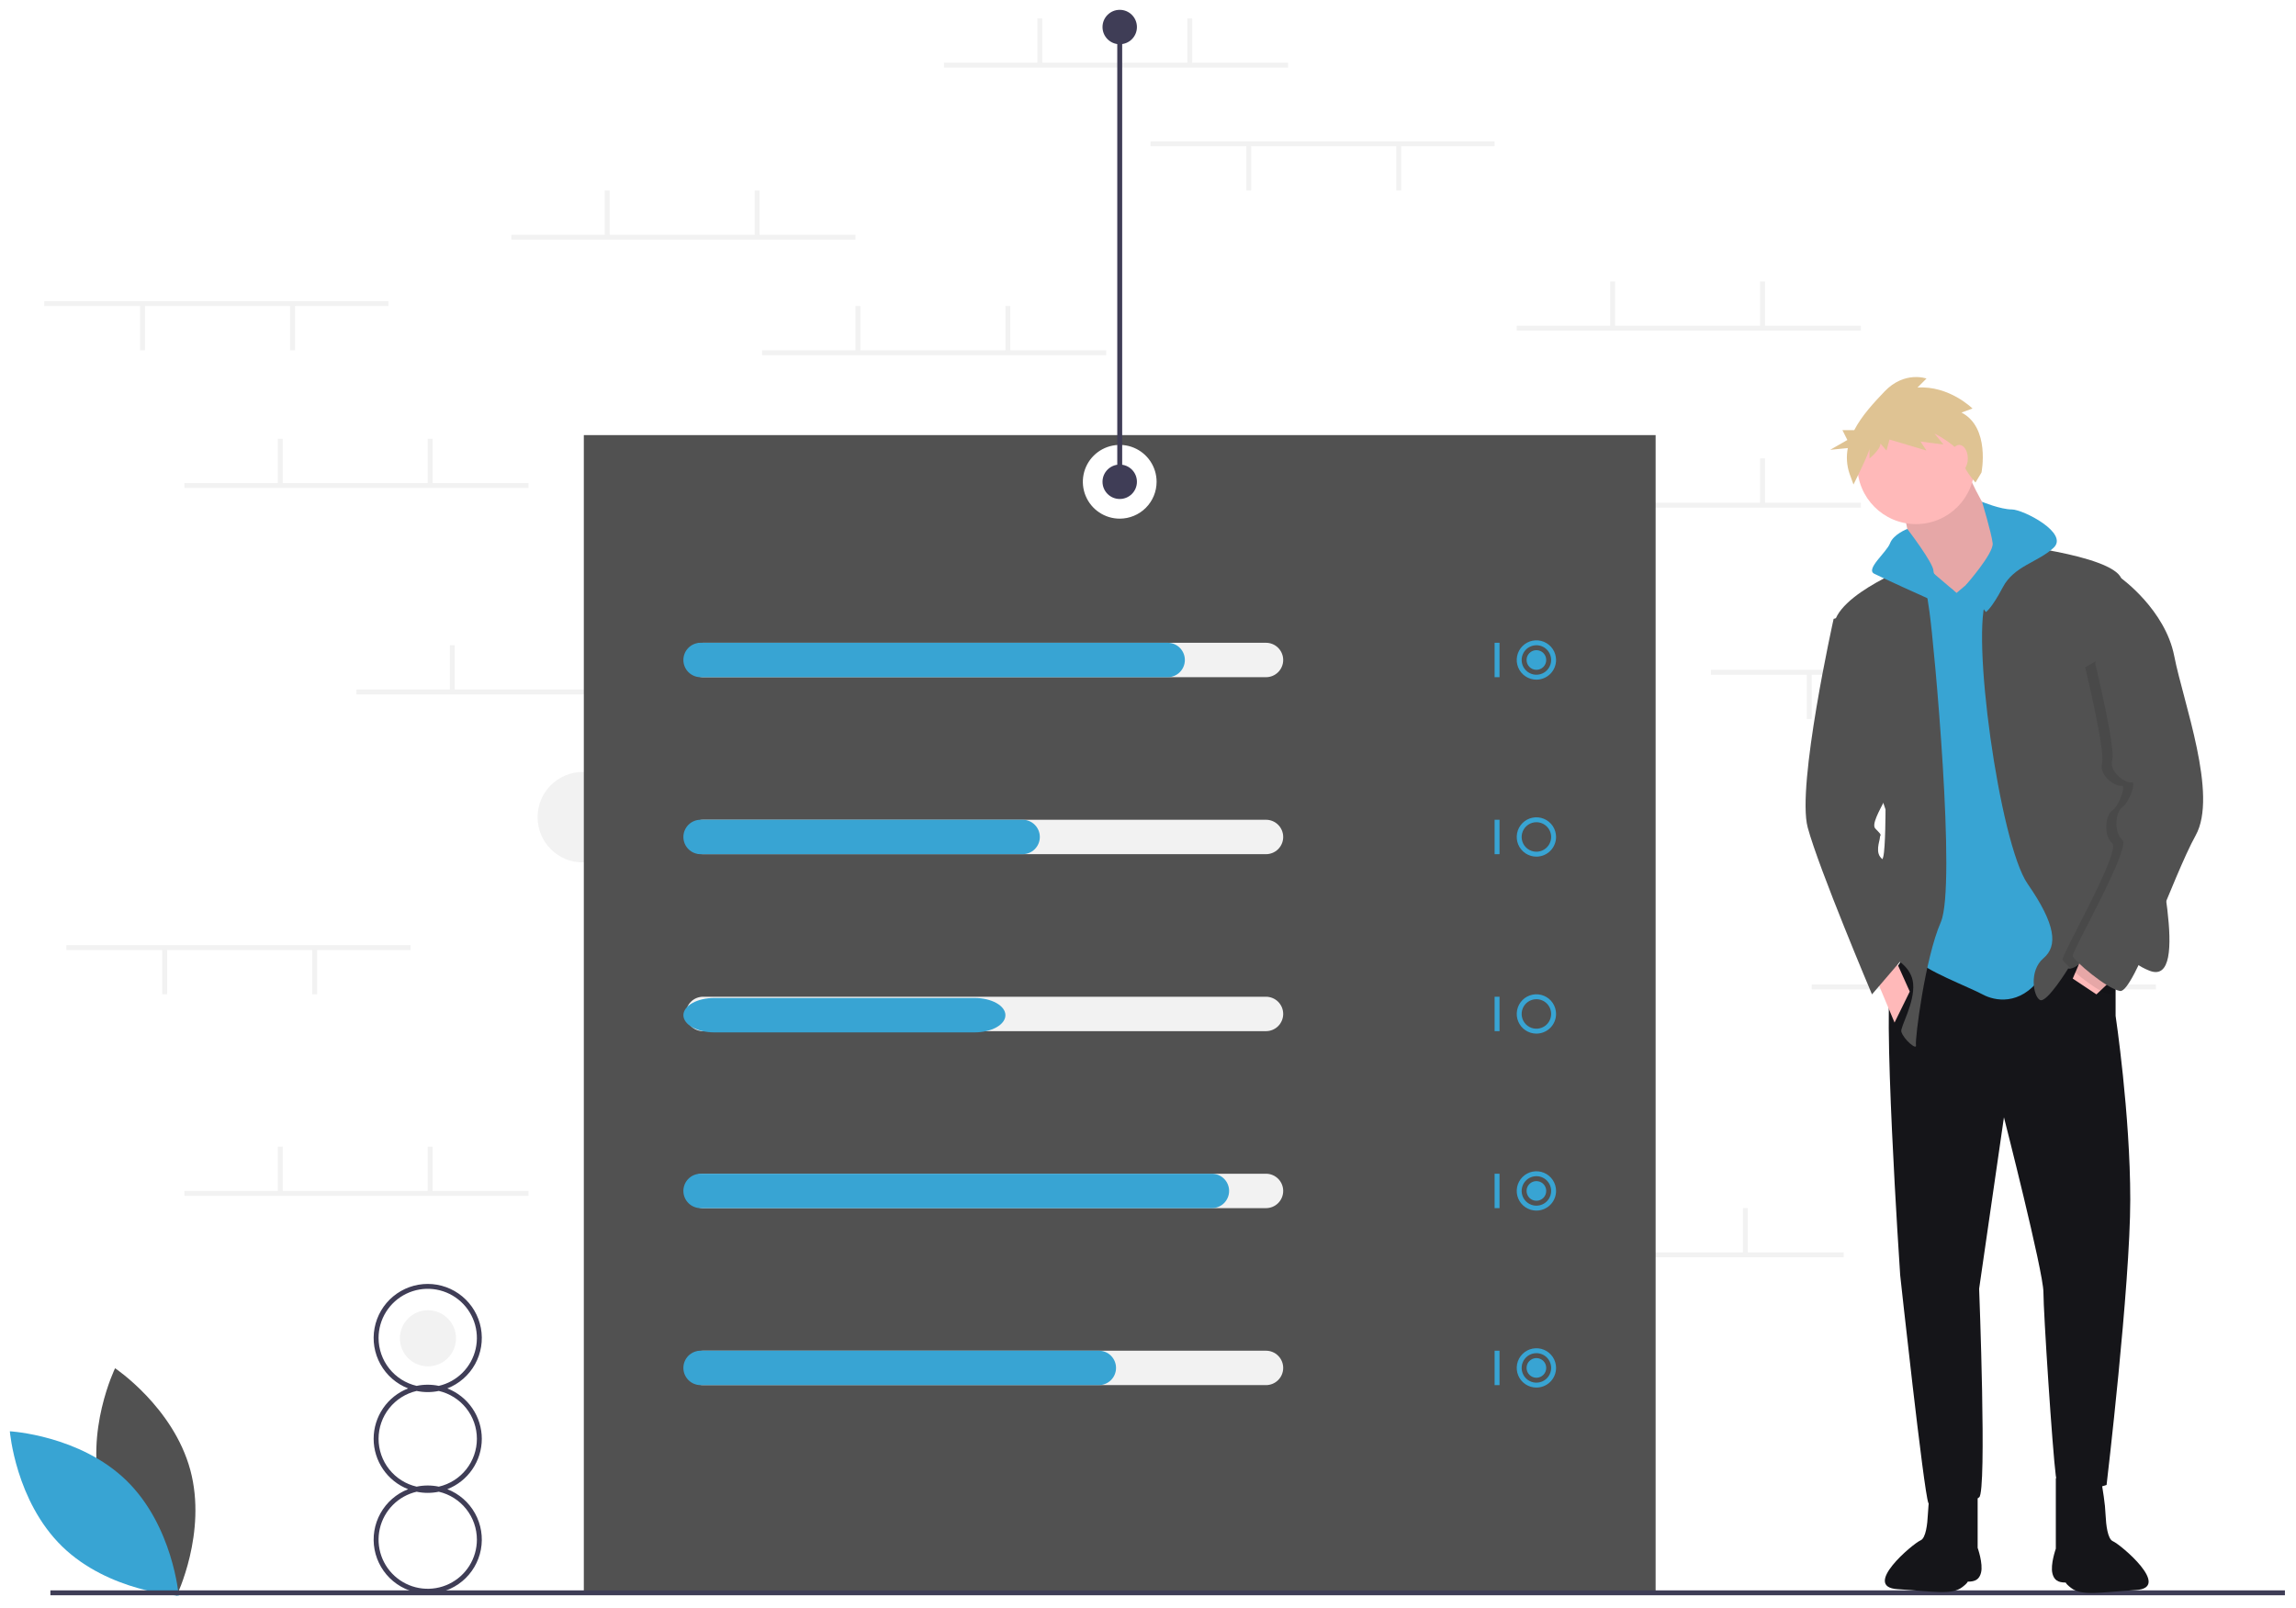 <svg width="934" height="654" viewBox="0 0 934 654" fill="none" xmlns="http://www.w3.org/2000/svg">
<g clip-path="url(#clip0)" filter="url(#filter0_d)">
<path d="M237.088 346.866C247.255 346.866 255.497 338.624 255.497 328.457C255.497 318.29 247.255 310.048 237.088 310.048C226.921 310.048 218.679 318.29 218.679 328.457C218.679 338.624 226.921 346.866 237.088 346.866Z" fill="#F2F2F2"/>
<path d="M174.088 551.866C180.389 551.866 185.497 546.758 185.497 540.457C185.497 534.156 180.389 529.048 174.088 529.048C167.787 529.048 162.679 534.156 162.679 540.457C162.679 546.758 167.787 551.866 174.088 551.866Z" fill="#F2F2F2"/>
<path d="M523.997 21.5H383.997V23.5H523.997V21.5Z" fill="#F2F2F2"/>
<path d="M423.997 3.5H421.997V22H423.997V3.5Z" fill="#F2F2F2"/>
<path d="M484.997 3.5H482.997V22H484.997V3.5Z" fill="#F2F2F2"/>
<path d="M749.997 505.5H609.997V507.5H749.997V505.5Z" fill="#F2F2F2"/>
<path d="M649.997 487.5H647.997V506H649.997V487.5Z" fill="#F2F2F2"/>
<path d="M710.997 487.5H708.997V506H710.997V487.5Z" fill="#F2F2F2"/>
<path d="M756.997 200.5H616.997V202.5H756.997V200.5Z" fill="#F2F2F2"/>
<path d="M656.997 182.5H654.997V201H656.997V182.5Z" fill="#F2F2F2"/>
<path d="M717.997 182.5H715.997V201H717.997V182.5Z" fill="#F2F2F2"/>
<path d="M756.997 128.5H616.997V130.5H756.997V128.5Z" fill="#F2F2F2"/>
<path d="M656.997 110.5H654.997V129H656.997V110.5Z" fill="#F2F2F2"/>
<path d="M717.997 110.5H715.997V129H717.997V110.5Z" fill="#F2F2F2"/>
<path d="M449.997 138.5H309.997V140.5H449.997V138.5Z" fill="#F2F2F2"/>
<path d="M349.997 120.5H347.997V139H349.997V120.5Z" fill="#F2F2F2"/>
<path d="M410.997 120.5H408.997V139H410.997V120.5Z" fill="#F2F2F2"/>
<path d="M347.997 91.5H207.997V93.5H347.997V91.5Z" fill="#F2F2F2"/>
<path d="M247.997 73.5H245.997V92H247.997V73.5Z" fill="#F2F2F2"/>
<path d="M308.997 73.5H306.997V92H308.997V73.5Z" fill="#F2F2F2"/>
<path d="M284.997 276.5H144.997V278.5H284.997V276.5Z" fill="#F2F2F2"/>
<path d="M184.997 258.5H182.997V277H184.997V258.5Z" fill="#F2F2F2"/>
<path d="M245.997 258.5H243.997V277H245.997V258.5Z" fill="#F2F2F2"/>
<path d="M214.997 480.5H74.997V482.5H214.997V480.5Z" fill="#F2F2F2"/>
<path d="M114.997 462.5H112.997V481H114.997V462.5Z" fill="#F2F2F2"/>
<path d="M175.997 462.5H173.997V481H175.997V462.5Z" fill="#F2F2F2"/>
<path d="M876.997 396.5H736.997V398.5H876.997V396.5Z" fill="#F2F2F2"/>
<path d="M776.997 378.5H774.997V397H776.997V378.5Z" fill="#F2F2F2"/>
<path d="M837.997 378.5H835.997V397H837.997V378.5Z" fill="#F2F2F2"/>
<path d="M835.997 268.5H695.997V270.5H835.997V268.5Z" fill="#F2F2F2"/>
<path d="M797.997 270H795.997V288.5H797.997V270Z" fill="#F2F2F2"/>
<path d="M736.997 270H734.997V288.5H736.997V270Z" fill="#F2F2F2"/>
<path d="M157.997 118.5H17.997V120.5H157.997V118.5Z" fill="#F2F2F2"/>
<path d="M119.997 120H117.997V138.5H119.997V120Z" fill="#F2F2F2"/>
<path d="M58.997 120H56.997V138.5H58.997V120Z" fill="#F2F2F2"/>
<path d="M166.997 380.5H26.997V382.5H166.997V380.5Z" fill="#F2F2F2"/>
<path d="M128.997 382H126.997V400.5H128.997V382Z" fill="#F2F2F2"/>
<path d="M67.997 382H65.997V400.5H67.997V382Z" fill="#F2F2F2"/>
<path d="M607.997 53.5H467.997V55.5H607.997V53.5Z" fill="#F2F2F2"/>
<path d="M569.997 55H567.997V73.5H569.997V55Z" fill="#F2F2F2"/>
<path d="M508.997 55H506.997V73.5H508.997V55Z" fill="#F2F2F2"/>
<path d="M214.997 192.5H74.997V194.5H214.997V192.5Z" fill="#F2F2F2"/>
<path d="M114.997 174.5H112.997V193H114.997V174.5Z" fill="#F2F2F2"/>
<path d="M175.997 174.5H173.997V193H175.997V174.5Z" fill="#F2F2F2"/>
<path d="M237.497 173V644H673.497V173H237.497ZM455.497 207C452.53 207 449.63 206.12 447.163 204.472C444.697 202.824 442.774 200.481 441.639 197.74C440.504 194.999 440.206 191.983 440.785 189.074C441.364 186.164 442.793 183.491 444.89 181.393C446.988 179.296 449.661 177.867 452.571 177.288C455.48 176.709 458.496 177.006 461.237 178.142C463.978 179.277 466.321 181.2 467.969 183.666C469.617 186.133 470.497 189.033 470.497 192C470.497 195.978 468.917 199.794 466.104 202.607C463.291 205.42 459.475 207 455.497 207V207Z" fill="#515151"/>
<path d="M41.255 603.797C48.169 629.356 71.851 645.184 71.851 645.184C71.851 645.184 84.323 619.575 77.409 594.017C70.495 568.459 46.813 552.63 46.813 552.63C46.813 552.63 34.341 578.239 41.255 603.797Z" fill="#515151"/>
<path d="M51.415 598.305C70.387 616.773 72.704 645.164 72.704 645.164C72.704 645.164 44.261 643.611 25.289 625.142C6.317 606.674 4 578.283 4 578.283C4 578.283 32.443 579.836 51.415 598.305Z" fill="#38A4D3"/>
<path d="M929.497 643H20.497V645H929.497V643Z" fill="#3F3D56"/>
<path d="M195.997 581.338C195.991 576.906 194.649 572.579 192.146 568.922C189.643 565.265 186.095 562.447 181.966 560.838C186.749 558.979 190.732 555.507 193.225 551.022C195.719 546.537 196.566 541.322 195.62 536.278C194.675 531.235 191.996 526.68 188.047 523.403C184.098 520.126 179.128 518.332 173.997 518.332C168.866 518.332 163.895 520.126 159.947 523.403C155.998 526.68 153.319 531.235 152.374 536.278C151.428 541.322 152.275 546.537 154.769 551.022C157.262 555.507 161.245 558.979 166.028 560.838C161.896 562.443 158.345 565.259 155.841 568.917C153.337 572.575 151.997 576.905 151.997 581.338C151.997 585.771 153.337 590.101 155.841 593.759C158.345 597.417 161.896 600.234 166.028 601.838C161.245 603.697 157.262 607.169 154.769 611.654C152.275 616.139 151.428 621.354 152.374 626.398C153.319 631.442 155.998 635.996 159.947 639.273C163.895 642.55 168.866 644.344 173.997 644.344C179.128 644.344 184.098 642.55 188.047 639.273C191.996 635.996 194.675 631.442 195.62 626.398C196.566 621.354 195.719 616.139 193.225 611.654C190.732 607.169 186.749 603.697 181.966 601.838C186.095 600.229 189.643 597.412 192.146 593.754C194.649 590.097 195.991 585.77 195.997 581.338V581.338ZM153.997 540.338C153.994 536.575 155.052 532.888 157.05 529.7C159.049 526.512 161.906 523.952 165.294 522.314C168.681 520.677 172.462 520.028 176.202 520.443C179.942 520.858 183.489 522.319 186.435 524.659C189.382 527 191.608 530.123 192.859 533.672C194.11 537.221 194.335 541.05 193.507 544.721C192.679 548.391 190.833 551.754 188.18 554.422C185.527 557.091 182.176 558.956 178.51 559.805C175.534 559.182 172.46 559.182 169.484 559.805C165.085 558.783 161.162 556.303 158.35 552.769C155.539 549.235 154.005 544.854 153.997 540.338V540.338ZM193.997 622.338C194 626.101 192.942 629.788 190.944 632.976C188.945 636.165 186.088 638.724 182.7 640.362C179.313 641.999 175.532 642.648 171.792 642.233C168.052 641.818 164.505 640.357 161.559 638.017C158.612 635.677 156.386 632.553 155.135 629.004C153.884 625.456 153.659 621.626 154.487 617.956C155.315 614.285 157.161 610.922 159.814 608.254C162.467 605.586 165.818 603.72 169.484 602.871C172.46 603.494 175.534 603.494 178.51 602.871C182.909 603.893 186.832 606.373 189.644 609.907C192.455 613.441 193.989 617.822 193.997 622.338V622.338ZM178.51 600.805C175.534 600.182 172.46 600.182 169.484 600.805C165.082 599.79 161.154 597.312 158.341 593.776C155.528 590.241 153.997 585.856 153.997 581.338C153.997 576.82 155.528 572.436 158.341 568.9C161.154 565.364 165.082 562.887 169.484 561.871C172.46 562.494 175.534 562.494 178.51 561.871C182.912 562.887 186.84 565.364 189.653 568.9C192.466 572.436 193.997 576.82 193.997 581.338C193.997 585.856 192.466 590.241 189.653 593.776C186.84 597.312 182.912 599.79 178.51 600.805V600.805Z" fill="#3F3D56"/>
<path d="M514.997 271.5H285.997C284.14 271.5 282.36 270.763 281.047 269.45C279.735 268.137 278.997 266.357 278.997 264.5C278.997 262.643 279.735 260.863 281.047 259.55C282.36 258.238 284.14 257.5 285.997 257.5H514.997C516.853 257.5 518.634 258.238 519.947 259.55C521.26 260.863 521.997 262.643 521.997 264.5C521.997 266.357 521.26 268.137 519.947 269.45C518.634 270.763 516.853 271.5 514.997 271.5V271.5Z" fill="#F2F2F2"/>
<path d="M514.997 343.5H285.997C284.14 343.5 282.36 342.763 281.047 341.45C279.735 340.137 278.997 338.357 278.997 336.5C278.997 334.643 279.735 332.863 281.047 331.55C282.36 330.238 284.14 329.5 285.997 329.5H514.997C516.853 329.5 518.634 330.238 519.947 331.55C521.26 332.863 521.997 334.643 521.997 336.5C521.997 338.357 521.26 340.137 519.947 341.45C518.634 342.763 516.853 343.5 514.997 343.5Z" fill="#F2F2F2"/>
<path d="M514.997 415.5H285.997C284.14 415.5 282.36 414.763 281.047 413.45C279.735 412.137 278.997 410.357 278.997 408.5C278.997 406.643 279.735 404.863 281.047 403.55C282.36 402.238 284.14 401.5 285.997 401.5H514.997C516.853 401.5 518.634 402.238 519.947 403.55C521.26 404.863 521.997 406.643 521.997 408.5C521.997 410.357 521.26 412.137 519.947 413.45C518.634 414.763 516.853 415.5 514.997 415.5Z" fill="#F2F2F2"/>
<path d="M514.997 487.5H285.997C284.14 487.5 282.36 486.763 281.047 485.45C279.735 484.137 278.997 482.357 278.997 480.5C278.997 478.643 279.735 476.863 281.047 475.55C282.36 474.238 284.14 473.5 285.997 473.5H514.997C516.853 473.5 518.634 474.238 519.947 475.55C521.26 476.863 521.997 478.643 521.997 480.5C521.997 482.357 521.26 484.137 519.947 485.45C518.634 486.763 516.853 487.5 514.997 487.5V487.5Z" fill="#F2F2F2"/>
<path d="M514.997 559.5H285.997C284.14 559.5 282.36 558.763 281.047 557.45C279.735 556.137 278.997 554.357 278.997 552.5C278.997 550.643 279.735 548.863 281.047 547.55C282.36 546.238 284.14 545.5 285.997 545.5H514.997C516.853 545.5 518.634 546.238 519.947 547.55C521.26 548.863 521.997 550.643 521.997 552.5C521.997 554.357 521.26 556.137 519.947 557.45C518.634 558.763 516.853 559.5 514.997 559.5Z" fill="#F2F2F2"/>
<path d="M474.997 271.5H284.997C283.14 271.5 281.36 270.763 280.047 269.45C278.735 268.137 277.997 266.357 277.997 264.5C277.997 262.643 278.735 260.863 280.047 259.55C281.36 258.238 283.14 257.5 284.997 257.5H474.997C476.853 257.5 478.634 258.238 479.947 259.55C481.26 260.863 481.997 262.643 481.997 264.5C481.997 266.357 481.26 268.137 479.947 269.45C478.634 270.763 476.853 271.5 474.997 271.5V271.5Z" fill="#38A4D3"/>
<path d="M415.997 343.5H284.997C283.14 343.5 281.36 342.763 280.047 341.45C278.735 340.137 277.997 338.357 277.997 336.5C277.997 334.643 278.735 332.863 280.047 331.55C281.36 330.238 283.14 329.5 284.997 329.5H415.997C417.853 329.5 419.634 330.238 420.947 331.55C422.26 332.863 422.997 334.643 422.997 336.5C422.997 338.357 422.26 340.137 420.947 341.45C419.634 342.763 417.853 343.5 415.997 343.5Z" fill="#38A4D3"/>
<path d="M396.438 416H290.562C287.23 416 284.035 415.263 281.679 413.95C279.323 412.637 278 410.857 278 409C278 407.143 279.323 405.363 281.679 404.05C284.035 402.738 287.23 402 290.562 402H396.438C399.77 402 402.965 402.738 405.321 404.05C407.677 405.363 409 407.143 409 409C409 410.857 407.677 412.637 405.321 413.95C402.965 415.263 399.77 416 396.438 416V416Z" fill="#38A4D3"/>
<path d="M492.997 487.5H284.997C283.14 487.5 281.36 486.763 280.047 485.45C278.735 484.137 277.997 482.357 277.997 480.5C277.997 478.643 278.735 476.863 280.047 475.55C281.36 474.238 283.14 473.5 284.997 473.5H492.997C494.853 473.5 496.634 474.238 497.947 475.55C499.26 476.863 499.997 478.643 499.997 480.5C499.997 482.357 499.26 484.137 497.947 485.45C496.634 486.763 494.853 487.5 492.997 487.5V487.5Z" fill="#38A4D3"/>
<path d="M446.997 559.5H284.997C283.14 559.5 281.36 558.763 280.047 557.45C278.735 556.137 277.997 554.357 277.997 552.5C277.997 550.643 278.735 548.863 280.047 547.55C281.36 546.238 283.14 545.5 284.997 545.5H446.997C448.853 545.5 450.634 546.238 451.947 547.55C453.26 548.863 453.997 550.643 453.997 552.5C453.997 554.357 453.26 556.137 451.947 557.45C450.634 558.763 448.853 559.5 446.997 559.5V559.5Z" fill="#38A4D3"/>
<path d="M609.997 257.5H607.997V271.5H609.997V257.5Z" fill="#38A4D3"/>
<path d="M624.997 272.5C623.415 272.5 621.868 272.031 620.552 271.152C619.237 270.273 618.211 269.023 617.606 267.561C617 266.1 616.842 264.491 617.151 262.939C617.459 261.387 618.221 259.962 619.34 258.843C620.459 257.724 621.884 256.962 623.436 256.654C624.988 256.345 626.597 256.503 628.058 257.109C629.52 257.714 630.77 258.74 631.649 260.055C632.528 261.371 632.997 262.918 632.997 264.5C632.994 266.621 632.151 268.654 630.651 270.154C629.151 271.654 627.118 272.498 624.997 272.5V272.5ZM624.997 258.5C623.81 258.5 622.65 258.852 621.664 259.511C620.677 260.17 619.908 261.108 619.454 262.204C619 263.3 618.881 264.507 619.112 265.671C619.344 266.834 619.915 267.904 620.754 268.743C621.593 269.582 622.662 270.153 623.826 270.385C624.99 270.616 626.197 270.497 627.293 270.043C628.389 269.589 629.326 268.82 629.986 267.833C630.645 266.847 630.997 265.687 630.997 264.5C630.995 262.909 630.362 261.384 629.238 260.259C628.113 259.134 626.588 258.502 624.997 258.5V258.5Z" fill="#38A4D3"/>
<path d="M609.997 329.5H607.997V343.5H609.997V329.5Z" fill="#38A4D3"/>
<path d="M624.997 344.5C623.415 344.5 621.868 344.031 620.552 343.152C619.237 342.273 618.211 341.023 617.606 339.561C617 338.1 616.842 336.491 617.151 334.939C617.459 333.387 618.221 331.962 619.34 330.843C620.459 329.724 621.884 328.962 623.436 328.654C624.988 328.345 626.597 328.503 628.058 329.109C629.52 329.714 630.77 330.74 631.649 332.055C632.528 333.371 632.997 334.918 632.997 336.5C632.994 338.621 632.151 340.654 630.651 342.154C629.151 343.654 627.118 344.498 624.997 344.5ZM624.997 330.5C623.81 330.5 622.65 330.852 621.664 331.511C620.677 332.17 619.908 333.108 619.454 334.204C619 335.3 618.881 336.507 619.112 337.671C619.344 338.834 619.915 339.904 620.754 340.743C621.593 341.582 622.662 342.153 623.826 342.385C624.99 342.616 626.197 342.497 627.293 342.043C628.389 341.589 629.326 340.82 629.986 339.833C630.645 338.847 630.997 337.687 630.997 336.5C630.995 334.909 630.362 333.384 629.238 332.259C628.113 331.134 626.588 330.502 624.997 330.5V330.5Z" fill="#38A4D3"/>
<path d="M609.997 401.5H607.997V415.5H609.997V401.5Z" fill="#38A4D3"/>
<path d="M624.997 416.5C623.415 416.5 621.868 416.031 620.552 415.152C619.237 414.273 618.211 413.023 617.606 411.561C617 410.1 616.842 408.491 617.151 406.939C617.459 405.387 618.221 403.962 619.34 402.843C620.459 401.724 621.884 400.962 623.436 400.654C624.988 400.345 626.597 400.503 628.058 401.109C629.52 401.714 630.77 402.74 631.649 404.055C632.528 405.371 632.997 406.918 632.997 408.5C632.994 410.621 632.151 412.654 630.651 414.154C629.151 415.654 627.118 416.498 624.997 416.5V416.5ZM624.997 402.5C623.81 402.5 622.65 402.852 621.664 403.511C620.677 404.17 619.908 405.108 619.454 406.204C619 407.3 618.881 408.507 619.112 409.671C619.344 410.834 619.915 411.904 620.754 412.743C621.593 413.582 622.662 414.153 623.826 414.385C624.99 414.616 626.197 414.497 627.293 414.043C628.389 413.589 629.326 412.82 629.986 411.833C630.645 410.847 630.997 409.687 630.997 408.5C630.995 406.909 630.362 405.384 629.238 404.259C628.113 403.134 626.588 402.502 624.997 402.5V402.5Z" fill="#38A4D3"/>
<path d="M609.997 473.5H607.997V487.5H609.997V473.5Z" fill="#38A4D3"/>
<path d="M624.997 488.5C623.415 488.5 621.868 488.031 620.552 487.152C619.237 486.273 618.211 485.023 617.606 483.561C617 482.1 616.842 480.491 617.151 478.939C617.459 477.387 618.221 475.962 619.34 474.843C620.459 473.724 621.884 472.962 623.436 472.654C624.988 472.345 626.597 472.503 628.058 473.109C629.52 473.714 630.77 474.74 631.649 476.055C632.528 477.371 632.997 478.918 632.997 480.5C632.994 482.621 632.151 484.654 630.651 486.154C629.151 487.654 627.118 488.498 624.997 488.5V488.5ZM624.997 474.5C623.81 474.5 622.65 474.852 621.664 475.511C620.677 476.17 619.908 477.108 619.454 478.204C619 479.3 618.881 480.507 619.112 481.671C619.344 482.834 619.915 483.904 620.754 484.743C621.593 485.582 622.662 486.153 623.826 486.385C624.99 486.616 626.197 486.497 627.293 486.043C628.389 485.589 629.326 484.82 629.986 483.833C630.645 482.847 630.997 481.687 630.997 480.5C630.995 478.909 630.362 477.384 629.238 476.259C628.113 475.134 626.588 474.502 624.997 474.5Z" fill="#38A4D3"/>
<path d="M609.997 545.5H607.997V559.5H609.997V545.5Z" fill="#38A4D3"/>
<path d="M624.997 560.5C623.415 560.5 621.868 560.031 620.552 559.152C619.237 558.273 618.211 557.023 617.606 555.561C617 554.1 616.842 552.491 617.151 550.939C617.459 549.387 618.221 547.962 619.34 546.843C620.459 545.724 621.884 544.962 623.436 544.654C624.988 544.345 626.597 544.503 628.058 545.109C629.52 545.714 630.77 546.74 631.649 548.055C632.528 549.371 632.997 550.918 632.997 552.5C632.994 554.621 632.151 556.654 630.651 558.154C629.151 559.654 627.118 560.498 624.997 560.5V560.5ZM624.997 546.5C623.81 546.5 622.65 546.852 621.664 547.511C620.677 548.17 619.908 549.108 619.454 550.204C619 551.3 618.881 552.507 619.112 553.671C619.344 554.834 619.915 555.904 620.754 556.743C621.593 557.582 622.662 558.153 623.826 558.385C624.99 558.616 626.197 558.497 627.293 558.043C628.389 557.589 629.326 556.82 629.986 555.833C630.645 554.847 630.997 553.687 630.997 552.5C630.995 550.909 630.362 549.384 629.238 548.259C628.113 547.134 626.588 546.502 624.997 546.5Z" fill="#38A4D3"/>
<path d="M624.997 268.5C627.206 268.5 628.997 266.709 628.997 264.5C628.997 262.291 627.206 260.5 624.997 260.5C622.788 260.5 620.997 262.291 620.997 264.5C620.997 266.709 622.788 268.5 624.997 268.5Z" fill="#38A4D3"/>
<path d="M624.997 484.5C627.206 484.5 628.997 482.709 628.997 480.5C628.997 478.291 627.206 476.5 624.997 476.5C622.788 476.5 620.997 478.291 620.997 480.5C620.997 482.709 622.788 484.5 624.997 484.5Z" fill="#38A4D3"/>
<path d="M624.997 556.5C627.206 556.5 628.997 554.709 628.997 552.5C628.997 550.291 627.206 548.5 624.997 548.5C622.788 548.5 620.997 550.291 620.997 552.5C620.997 554.709 622.788 556.5 624.997 556.5Z" fill="#38A4D3"/>
<path d="M455.497 199C459.363 199 462.497 195.866 462.497 192C462.497 188.134 459.363 185 455.497 185C451.631 185 448.497 188.134 448.497 192C448.497 195.866 451.631 199 455.497 199Z" fill="#3F3D56"/>
<path d="M455.497 14C459.363 14 462.497 10.866 462.497 7C462.497 3.134 459.363 0 455.497 0C451.631 0 448.497 3.134 448.497 7C448.497 10.866 451.631 14 455.497 14Z" fill="#3F3D56"/>
<path d="M456.497 7H454.497V192H456.497V7Z" fill="#3F3D56"/>
<path d="M860.614 384.479V409.254C860.614 409.254 866.578 449.169 866.578 484.037C866.578 518.906 856.943 600.112 856.943 600.112C856.943 600.112 837.674 606.994 836.297 596.442C834.921 585.89 831.251 529.917 831.251 521.658C831.251 513.4 815.193 450.545 815.193 450.545L805.1 520.282C805.1 520.282 808.311 602.865 805.1 605.159C801.888 607.453 786.289 611.582 784.454 607.453C782.619 603.324 772.984 514.777 772.984 514.777C772.984 514.777 765.184 399.16 769.772 392.279C774.36 385.397 778.489 379.891 778.489 379.891C778.489 379.891 844.097 363.833 860.614 384.479Z" fill="#151519"/>
<path d="M854.649 597.359L855.8 604.838C856.185 607.39 856.436 609.959 856.552 612.537C856.731 616.294 857.356 622.082 859.497 623C862.709 624.376 883.553 641.956 868.872 642.873C854.19 643.791 846.846 645.376 842.497 642C837.356 638.008 843.179 639.816 840.885 639.816C838.591 639.816 835.839 639.816 834.921 636.145C834.003 632.475 836.297 626.052 836.297 626.052V597.359H854.649Z" fill="#151519"/>
<path d="M786.145 597L784.995 604.479C784.609 607.03 784.358 609.6 784.243 612.178C784.064 615.935 783.438 621.723 781.297 622.641C778.086 624.017 757.241 641.597 771.923 642.514C786.604 643.432 793.949 645.017 798.297 641.641C803.439 637.649 797.615 639.456 799.909 639.456C802.203 639.456 804.956 639.456 805.873 635.786C806.791 632.116 804.497 625.693 804.497 625.693V597H786.145Z" fill="#151519"/>
<path d="M799.135 185.362C799.135 185.362 806.935 204.632 812.44 207.843C817.946 211.055 815.193 225.736 815.193 225.736L801.429 245.006H790.418L777.113 222.066C777.113 222.066 776.195 206.926 773.443 203.255C770.69 199.585 799.135 185.362 799.135 185.362Z" fill="#FFB9B9"/>
<path opacity="0.1" d="M799.135 185.362C799.135 185.362 806.935 204.632 812.44 207.843C817.946 211.055 815.193 225.736 815.193 225.736L801.429 245.006H790.418L777.113 222.066C777.113 222.066 776.195 206.926 773.443 203.255C770.69 199.585 799.135 185.362 799.135 185.362Z" fill="black"/>
<path d="M810.605 224.819L831.251 229.407L846.391 381.726C846.391 381.726 838.133 383.103 829.874 394.114C821.616 405.125 811.523 403.29 806.476 400.537C801.429 397.784 781.242 389.984 780.783 386.773C780.325 383.561 781.701 327.13 781.701 327.13L768.855 239.041L775.278 229.407H786.748L795.924 237.206L810.605 224.819Z" fill="#38A4D3"/>
<path d="M779.407 209.22C792.583 209.22 803.264 198.538 803.264 185.362C803.264 172.186 792.583 161.505 779.407 161.505C766.231 161.505 755.55 172.186 755.55 185.362C755.55 198.538 766.231 209.22 779.407 209.22Z" fill="#FFB9B9"/>
<path d="M813.817 217.019C813.817 217.019 858.778 221.607 862.908 231.242C867.037 240.876 860.155 283.544 860.155 283.544C860.155 283.544 876.671 320.707 876.213 329.424C875.754 338.141 891.812 397.784 874.377 390.902C856.943 384.02 862.449 366.127 853.732 378.973C845.015 391.82 841.344 389.984 841.344 389.984C841.344 389.984 832.627 404.207 829.874 402.831C827.122 401.454 825.286 390.902 831.251 385.855C837.215 380.809 836.297 372.092 824.828 355.575C813.358 339.058 801.429 252.346 808.311 239.041C815.193 225.736 813.817 217.019 813.817 217.019Z" fill="#515151"/>
<path d="M860.614 393.196L852.814 400.537L843.179 394.114L847.309 384.479L860.614 393.196Z" fill="#FFB9B9"/>
<path d="M780.783 224.819C780.783 224.819 745.915 237.665 745.915 251.429C745.915 265.193 767.02 325.295 767.02 325.295C767.02 325.295 767.02 340.894 766.102 344.564C765.184 348.234 750.749 380.247 763.349 383.103C771.214 384.885 777.676 389.569 778.26 396.178C778.953 404.027 772.945 413.934 773.443 415.677C774.36 418.889 779.866 423.476 779.407 421.182C778.948 418.889 783.077 385.855 789.5 371.174C795.924 356.493 786.748 257.852 784.913 245.006C784.027 238.186 782.647 231.439 780.783 224.819V224.819Z" fill="#515151"/>
<path d="M762.432 392.278L770.69 412.007L776.884 399.39L769.772 383.561L762.432 392.278Z" fill="#FFB9B9"/>
<path d="M806.284 200.143C806.284 200.143 813.817 203.255 818.404 203.255C822.992 203.255 841.803 212.89 835.38 218.854C828.957 224.819 819.322 226.195 814.734 234.912C810.146 243.629 807.852 245.006 807.852 245.006L799.684 234.033C799.684 234.033 811.064 221.148 810.605 217.019C810.146 212.89 806.284 200.143 806.284 200.143Z" fill="#38A4D3"/>
<path d="M775.874 211.174C775.874 211.174 770.231 213.349 768.855 217.019C767.478 220.69 758.761 227.571 762.432 229.407C766.102 231.242 782.16 238.582 785.371 239.959C788.583 241.335 794.568 236.054 794.568 236.054C794.568 236.054 786.518 231.471 786.518 228.26C786.518 225.048 775.874 211.174 775.874 211.174Z" fill="#38A4D3"/>
<path d="M756.926 245.006L745.915 247.758C745.915 247.758 730.775 315.66 735.363 332.635C739.951 349.611 761.514 400.537 761.514 400.537L775.278 384.479C775.278 384.479 769.274 347.964 765.853 345.576C762.432 343.188 764.726 338.141 764.726 336.764C764.726 335.388 766.102 336.306 762.891 333.094C759.679 329.883 774.819 311.99 770.69 306.943C766.561 301.896 756.926 245.006 756.926 245.006Z" fill="#515151"/>
<path opacity="0.1" d="M865.431 257.622L858.778 232.618C858.778 232.618 876.671 245.464 880.342 264.275C884.012 283.086 898.235 320.707 889.059 337.223C879.883 353.74 863.825 401.454 858.32 400.537C852.814 399.619 839.509 388.149 839.05 386.314C838.591 384.479 862.907 342.27 859.237 339.058C855.567 335.847 856.484 327.589 859.237 325.753C861.99 323.918 865.201 315.201 862.907 315.66C860.614 316.119 853.732 311.531 855.108 306.484C856.484 301.437 848.226 267.487 848.226 267.487L865.431 257.622Z" fill="black"/>
<path d="M856.484 229.407L862.907 231.242C862.907 231.242 880.801 244.088 884.471 262.899C888.141 281.709 902.364 319.33 893.188 335.847C884.012 352.363 867.954 400.078 862.449 399.16C856.943 398.243 843.638 386.773 843.179 384.938C842.721 383.103 867.037 340.894 863.366 337.682C859.696 334.47 860.614 326.212 863.366 324.377C866.119 322.542 869.331 313.825 867.037 314.284C864.743 314.742 857.861 310.154 859.237 305.108C860.614 300.061 852.355 266.11 852.355 266.11L856.484 229.407Z" fill="#515151"/>
<path d="M797.921 163.827L802.395 162.2C802.395 162.2 793.039 152.844 780.022 153.658L783.684 149.997C783.684 149.997 774.734 146.743 766.599 155.285C762.322 159.776 757.374 165.054 754.289 171H749.497L751.497 175L744.497 179L751.682 178.282C751.001 181.735 751.235 185.306 752.361 188.641L753.988 193.116C753.988 193.116 760.497 180.099 760.497 178.472V182.539C760.497 182.539 764.972 178.878 764.972 176.438L767.412 179.285L768.633 174.811L783.684 179.285L781.243 175.624L790.599 176.844L786.938 172.37C786.938 172.37 797.514 177.658 797.921 182.133C798.328 186.607 803.616 192.302 803.616 192.302L806.056 188.234C806.056 188.234 809.717 169.929 797.921 163.827Z" fill="#DFC393"/>
<path d="M796.997 188C798.93 188 800.497 185.538 800.497 182.5C800.497 179.462 798.93 177 796.997 177C795.064 177 793.497 179.462 793.497 182.5C793.497 185.538 795.064 188 796.997 188Z" fill="#FFB9B9"/>
</g>
<defs>
<filter id="filter0_d" x="0" y="0" width="933.497" height="653.184" filterUnits="userSpaceOnUse" color-interpolation-filters="sRGB">
<feFlood flood-opacity="0" result="BackgroundImageFix"/>
<feColorMatrix in="SourceAlpha" type="matrix" values="0 0 0 0 0 0 0 0 0 0 0 0 0 0 0 0 0 0 127 0"/>
<feOffset dy="4"/>
<feGaussianBlur stdDeviation="2"/>
<feColorMatrix type="matrix" values="0 0 0 0 0 0 0 0 0 0 0 0 0 0 0 0 0 0 0.25 0"/>
<feBlend mode="normal" in2="BackgroundImageFix" result="effect1_dropShadow"/>
<feBlend mode="normal" in="SourceGraphic" in2="effect1_dropShadow" result="shape"/>
</filter>
<clipPath id="clip0">
<rect width="925.497" height="645.184" fill="white" transform="translate(4)"/>
</clipPath>
</defs>
</svg>
